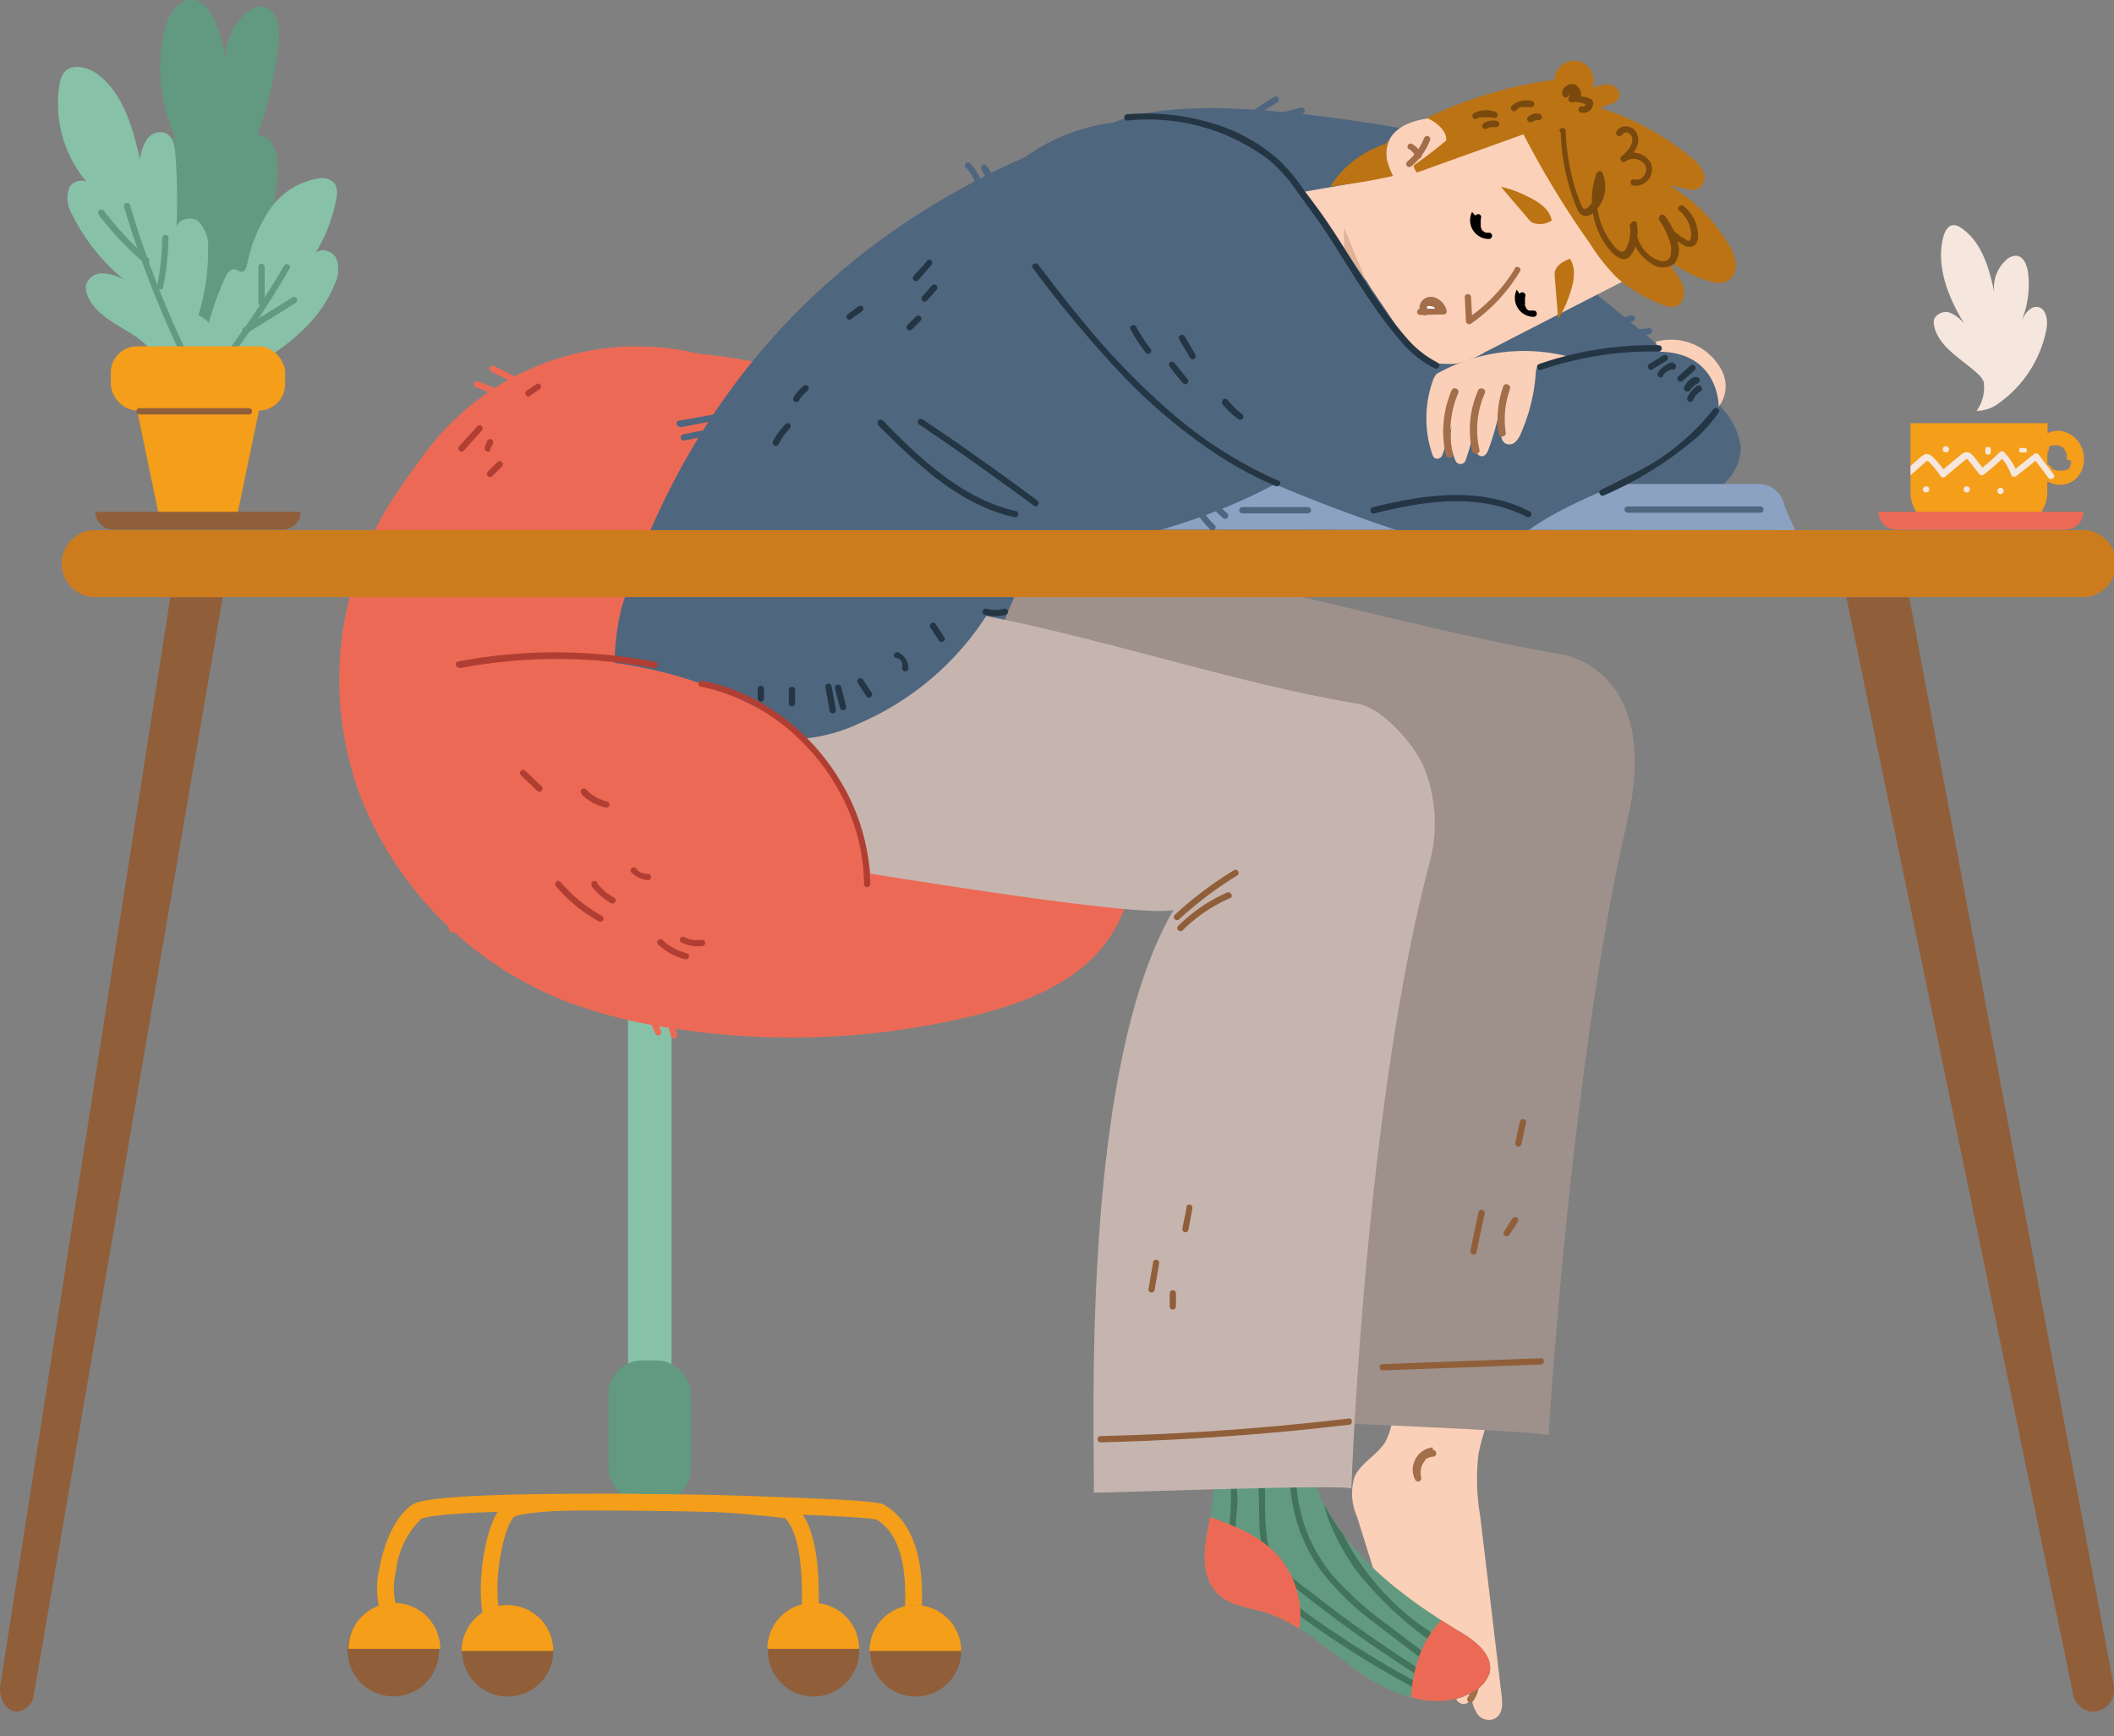 <svg xmlns="http://www.w3.org/2000/svg" xmlns:xlink="http://www.w3.org/1999/xlink" viewBox="0 0 161.34 132.5">
  <rect x="0" y="0" width="161.34" height="132.5" fill="#808080" stroke="none"/>
  <defs>
    <style>
      .cls-1 {
        fill: #619a80;
      }

      .cls-2 {
        fill: none;
      }

      .cls-3 {
        fill: #fad0b8;
      }

      .cls-4 {
        fill: #a36e4a;
      }

      .cls-5 {
        fill: #4f667f;
      }

      .cls-6 {
        clip-path: url(#clip-path);
      }

      .cls-7 {
        fill: #42735b;
      }

      .cls-8 {
        fill: #ec6a55;
      }

      .cls-9 {
        fill: #fbd1b9;
      }

      .cls-10, .cls-11 {
        fill: #a46e4a;
      }

      .cls-11 {
        opacity: 0.31;
      }

      .cls-12 {
        fill: #fff;
      }

      .cls-13 {
        fill: #bc7313;
      }

      .cls-14 {
        fill: #87c2a8;
      }

      .cls-15 {
        fill: #8ba2c2;
      }

      .cls-16 {
        fill: #f59e19;
      }

      .cls-17 {
        fill: #905f3a;
      }

      .cls-18 {
        fill: #f5e6de;
      }

      .cls-19 {
        clip-path: url(#clip-path-2);
      }

      .cls-20 {
        fill: #b13e32;
      }

      .cls-21 {
        fill: #9e908b;
      }

      .cls-22 {
        fill: #c6b5af;
      }

      .cls-23 {
        fill: #cd7c1d;
      }

      .cls-24 {
        fill: #243544;
      }

      .cls-25 {
        fill: #7a490e;
      }
    </style>
    <clipPath id="clip-path">
      <path class="cls-1" d="M92.33,112.3c.55,1.54.06,3.22-.23,4.82s-.31,3.48.89,4.58c.89.81,2.19,1,3.35,1.29,2.92.86,5.16,3.13,7.67,4.83s5.93,2.83,8.52,1.24a2.44,2.44,0,0,0,1.14-1.35c.36-1.34-1-2.45-2.24-3.17-4.91-2.94-9.83-6.78-11.4-12.29a26.33,26.33,0,0,1-.7-6.76l-.08-4.71Z"/>
    </clipPath>
    <clipPath id="clip-path-2">
      <path class="cls-2" d="M158.85,34.1a2.09,2.09,0,0,0-1.58-1.21,1.71,1.71,0,0,0-1,.18V32.3H145.81v5.27a2.72,2.72,0,0,0,2.72,2.72h5a2.72,2.72,0,0,0,2.72-2.72v-.85a1.76,1.76,0,0,0,1,.28,1.78,1.78,0,0,0,1.55-.94A2.25,2.25,0,0,0,158.85,34.1Zm-.77.76s0,0,0,0Zm-1.32-1ZM158,35.52s0,0,0,0Zm.08-.31a1.63,1.63,0,0,1-.07.3l0,.06c0,.06-.07.1-.09.15l0,.06s0,0-.05,0l0,0-.08.06s-.18.08-.06,0a1,1,0,0,1-.24.08H157l-.16-.06c.11,0,0,0-.07,0l-.06,0h0l-.11-.1a.41.41,0,0,0-.05-.09.46.46,0,0,0-.29-.22v-.91a.43.43,0,0,0,.11-.2l0-.08,0-.06v0l0-.06,0,0,0-.05.06,0h0l.16-.1h0l.05,0,.12,0s0,0,0,0h.21l.17,0,0,0h0l.18.11h0l.06,0a1.59,1.59,0,0,1,.13.13l.06.07c0,.06.08.12.11.18l0,.07.06.16,0,.15v0a.28.28,0,0,1,0,.09v.16A.34.34,0,0,1,158.08,35.21Z"/>
    </clipPath>
  </defs>
  <g id="Layer_2" data-name="Layer 2">
    <g id="Ñëîé_1" data-name="Ñëîé 1">
      <g>
        <path class="cls-3" d="M111,88.85l-4.77,19.75a5.27,5.27,0,0,1-.51,1.46c-.61,1-1.89,1.59-2.36,2.7a4.4,4.4,0,0,0,.21,3l3.6,11.53a.53.53,0,0,0,1,.09,2,2,0,0,0,.23-1.12,3.72,3.72,0,0,0,.19,2.44.6.6,0,0,0,1.13-.08,1.56,1.56,0,0,0-.1-1.16,3.62,3.62,0,0,0,.24,1.53.61.61,0,0,0,1.12.05,1.83,1.83,0,0,0,.06-1.38,3.24,3.24,0,0,0,.1,2,.6.6,0,0,0,1.06.12,1.68,1.68,0,0,0,.22-1.36,2.82,2.82,0,0,0,.38,2.46,1.08,1.08,0,0,0,1.26.29c.65-.32.62-1.12.54-1.78q-.81-6.87-1.64-13.73a16.55,16.55,0,0,1-.12-4.71,16.62,16.62,0,0,1,1.21-3.67c2.72-6.55,1.66-13.41,4.39-20Z"/>
        <path class="cls-4" d="M109.33,110.47a1.67,1.67,0,0,0-1.31.91,1.64,1.64,0,0,0,0,1.58.25.25,0,0,0,.41-.29s0,0,0,0l0-.07,0-.09s0,0,0,0a.77.77,0,0,1,0-.15v-.08s0,0,0,0a1.19,1.19,0,0,1,.17-.58l.07-.11.1-.12,0-.06s0,0,0,0a.69.69,0,0,1,.13-.11l.06,0,0,0a.61.61,0,0,1,.14-.07.88.88,0,0,1,.28-.06c.33,0,.28-.52,0-.5Z"/>
        <path class="cls-4" d="M112.24,127.83s0,0,0,0l0,.06a1.12,1.12,0,0,1,0,.13.5.5,0,0,1,0,.13s0,.07,0,0,0,0,0,0a2.7,2.7,0,0,1,0,.28v.13h0v0a.17.17,0,0,1,0,.07,1.26,1.26,0,0,1,0,.27s0,0,0,.06v0l0,.12a1.89,1.89,0,0,1-.11.25c0,.06,0,0,0,0l0,.06-.09.11a.28.28,0,0,0,0,.36.26.26,0,0,0,.36,0,2.25,2.25,0,0,0,.19-2.47.26.26,0,0,0-.36-.06.27.27,0,0,0-.05.36Z"/>
        <path class="cls-4" d="M110.76,127.43l.09.22,0,.11c0-.06,0,0,0,0s0,0,0,.06a2,2,0,0,1,0,.23v.06c0,.07,0-.05,0,0a.41.41,0,0,1,0,.11,1.57,1.57,0,0,1,0,.23s0,.07,0,0,0,0,0,.05,0,.08,0,.11l0,.11,0,0,0,0,0,0,0,0-.08.1a.26.26,0,0,0,0,.36.25.25,0,0,0,.35,0,2,2,0,0,0,.26-2.08.26.26,0,0,0-.33-.14.25.25,0,0,0-.14.32Z"/>
        <path class="cls-5" d="M111,10.78c4.53,8.43,13.94,12.94,20.22,20.16a5.54,5.54,0,0,1,1.65,3.24A4,4,0,0,1,130,37.82a10.34,10.34,0,0,1-4.92.14A57.33,57.33,0,0,1,116,35.83a5.91,5.91,0,0,1-1.87-.86c-1.3-1-1.64-2.76-1.89-4.37-.06-.41-.09-.91.24-1.17a1.18,1.18,0,0,1,.58-.19c1.94-.28,0,0,1.93-.3C109.28,24,88.56,16.15,82.87,11.2c3.2-5.92,24.79-1.15,28.11-.74Z"/>
        <path class="cls-4" d="M108.07,126.15l0,.09v.05s0-.06,0,0a1.37,1.37,0,0,1,0,.19v.07s0,0,0,0,0,.08,0,.1l0,.18v0s0,0,0,0a.08.08,0,0,1,0,0l0,.08a.36.36,0,0,1,0,.09l0,0h0s0,.06,0,.07l-.06.08-.07.07s0,0,0,0l0,0a.26.26,0,0,0-.06.35.27.27,0,0,0,.36.06,1.6,1.6,0,0,0,.46-1.76.27.27,0,0,0-.33-.15.26.26,0,0,0-.14.33Z"/>
        <g>
          <path class="cls-1" d="M92.33,112.3c.55,1.54.06,3.22-.23,4.82s-.31,3.48.89,4.58c.89.81,2.19,1,3.35,1.29,2.92.86,5.16,3.13,7.67,4.83s5.93,2.83,8.52,1.24a2.44,2.44,0,0,0,1.14-1.35c.36-1.34-1-2.45-2.24-3.17-4.91-2.94-9.83-6.78-11.4-12.29a26.33,26.33,0,0,1-.7-6.76l-.08-4.71Z"/>
          <g class="cls-6">
            <path class="cls-7" d="M93.75,112.61c.51,1.77-.16,3.63.23,5.42a4.41,4.41,0,0,0,1.31,2.2,25.73,25.73,0,0,0,2.21,1.82,75.41,75.41,0,0,0,9.91,6.49c1,.53,1.94,1.06,2.93,1.53a3.58,3.58,0,0,0,3,.35c.28-.13,0-.55-.24-.42a3.19,3.19,0,0,1-2.61-.39c-.86-.42-1.71-.87-2.55-1.32-1.68-.92-3.32-1.89-4.93-2.93s-3.17-2.13-4.69-3.29c-.75-.56-1.49-1.14-2.2-1.74a4.72,4.72,0,0,1-1.56-2,7.48,7.48,0,0,1-.18-2.87,8.54,8.54,0,0,0-.17-2.94c-.09-.3-.55-.17-.46.12Z"/>
            <path class="cls-7" d="M95.8,110.87c.14,1,.23,2.08.27,3.13s0,2,.09,3a4.78,4.78,0,0,0,.9,2.45,10.18,10.18,0,0,0,1.86,1.79,106.37,106.37,0,0,0,9.61,6.83q2.79,1.77,5.69,3.37a.24.24,0,0,0,.24-.42,109.75,109.75,0,0,1-9.84-6.12q-2.39-1.66-4.67-3.46c-1.34-1-2.86-2.13-3.23-3.89a19.49,19.49,0,0,1-.16-3.24,33,33,0,0,0-.28-3.44c0-.31-.52-.31-.48,0Z"/>
            <path class="cls-7" d="M98.78,109.63a12.62,12.62,0,0,0,2,10.2,20.14,20.14,0,0,0,4.1,4c1.66,1.3,3.35,2.55,5,3.82l5.89,4.48c.25.18.48-.23.24-.42L105.89,124a25.3,25.3,0,0,1-4.18-3.76,12,12,0,0,1-2.46-10.48.24.24,0,0,0-.47-.13Z"/>
            <path class="cls-8" d="M90.07,115.12a24.73,24.73,0,0,1,4.18,1.4A10.78,10.78,0,0,1,96.78,118a6.87,6.87,0,0,1,2.38,6.35,5,5,0,0,1-.42,1.36,3.69,3.69,0,0,1-2.33,1.84,1.23,1.23,0,0,1-.71,0A1.54,1.54,0,0,1,95,127a92.51,92.51,0,0,1-5.86-7.92Z"/>
            <path class="cls-7" d="M100,109.12a45.78,45.78,0,0,0,1.2,6.28,16.36,16.36,0,0,0,2.54,4.75,27.42,27.42,0,0,0,9,7.23c2,1.11,4.18,2.08,6.3,3,.28.13.53-.29.24-.41a56.47,56.47,0,0,1-10.77-5.87,19.33,19.33,0,0,1-6.61-8.33,40.32,40.32,0,0,1-1.39-6.81c-.06-.31-.52-.18-.46.12Z"/>
            <path class="cls-8" d="M107.79,131.49a10.7,10.7,0,0,1,.59-5.26,7.72,7.72,0,0,1,3.42-4,1.33,1.33,0,0,1,1-.2,1.39,1.39,0,0,1,.54.39l2.8,2.78a5.75,5.75,0,0,1,1.36,1.75,3.8,3.8,0,0,1-1.65,4.39A8.57,8.57,0,0,1,111,132.5a8.18,8.18,0,0,1-2.83-.39Z"/>
          </g>
        </g>
        <path class="cls-9" d="M124.9,20.94l-11.57,5.94a6.87,6.87,0,0,1-3.28,1,5.18,5.18,0,0,1-3.94-2.74c-.88-1.42-1-2.4-1.89-3.82a25.61,25.61,0,0,1-3.52,1.21A3.77,3.77,0,0,1,96,19.94l0-.07c-.56-2-3.85-3.67-1.83-4.2,2.54-.66,9.69-1.66,12.09-2.34-.45-.56-1.52-3.61,2.58-4.27,1.13-.18,2.46.7,2.28,1.83l7.13-1.65a1.45,1.45,0,0,1,.62,0,1.27,1.27,0,0,1,.66.51c2.47,2.94,6.95,5.66,8.22,9.29Z"/>
        <path class="cls-10" d="M108.69,10.52a4.39,4.39,0,0,1-1.3,1.82.24.24,0,0,0,0,.34.25.25,0,0,0,.34,0,4.84,4.84,0,0,0,1.42-2,.24.24,0,0,0-.17-.29.23.23,0,0,0-.29.16Z"/>
        <path class="cls-10" d="M107.45,11.32l.16.11,0,0a1.42,1.42,0,0,1,.3.3l0,0a1.32,1.32,0,0,1,.16.25.26.26,0,0,0,.33.09.25.25,0,0,0,.09-.33,1.9,1.9,0,0,0-.71-.75.24.24,0,0,0-.33.09.23.23,0,0,0,.09.32Z"/>
        <polygon class="cls-11" points="104.22 21.34 102.56 17.35 102.66 21.96 104.22 21.34"/>
        <g>
          <path class="cls-12" d="M108.75,23.8a.55.55,0,0,1,.08-.81.79.79,0,0,1,.87,0,1.32,1.32,0,0,1,.51.75Z"/>
          <path class="cls-10" d="M108.92,23.63s0-.07,0,0l0-.06c0,.05,0,0,0,0s0-.07,0,0v-.08s0-.09,0,0,0-.05,0-.07,0-.07,0,0l0-.06,0,0s0,0,0,0l0,0,0,0s0,0,0,0l.07,0h0l.08,0c-.06,0,0,0,0,0h.11l.16.05,0,0,.06,0,0,0s0,0,0,0,0,0,.07.06l0,0s.06.08,0,0a.83.83,0,0,1,.09.16l0,.06s0,.09,0,0l.06.17.23-.3-1.27,0h-.19a.26.26,0,0,0-.24.24.24.24,0,0,0,.24.24L110,24h.18a.24.24,0,0,0,.23-.3,1.43,1.43,0,0,0-.92-1,.88.88,0,0,0-1.13.58.75.75,0,0,0,.19.72.24.24,0,0,0,.34-.34Z"/>
        </g>
        <path d="M112.35,16.17a1.43,1.43,0,0,0,1.29,2.07.26.26,0,0,0,.24-.24c0-.12-.11-.26-.24-.24h-.15s-.09,0,0,0h-.06l-.13-.05h0l0,0-.12-.08,0,0,0,0-.1-.1h0l0,0,0-.06a.75.75,0,0,1-.07-.12l0-.06c0,.05,0,0,0,0s0-.09,0-.14,0,0,0-.06h0v0a.66.66,0,0,1,0-.14.13.13,0,0,0,0-.06c0,.06,0,0,0,0l0-.12s0,0,0,0l0,0,0-.07a.24.24,0,0,0-.08-.33.26.26,0,0,0-.33.09Z"/>
        <path d="M115.76,22.11a1.44,1.44,0,0,0,1.29,2.07.24.24,0,1,0,0-.48h-.24l-.13,0,0,0,0,0-.12-.08,0,0s0,0,0,0l-.1-.11h0l0,0a.21.21,0,0,0,0-.06l-.07-.12s0,0,0-.06,0,0,0,0l0-.13s0,0,0-.06h0v0a.65.65,0,0,1,0-.14v-.06c0,.06,0,0,0,0a.5.5,0,0,1,0-.13h0l0,0a.3.3,0,0,1,0-.08.24.24,0,0,0-.42-.24Z"/>
        <path class="cls-10" d="M115.63,20.48A12.25,12.25,0,0,1,112,24.3l.36.21-.09-1.83c0-.31-.5-.31-.48,0l.09,1.83a.25.25,0,0,0,.36.21,13,13,0,0,0,3.76-4c.18-.25-.24-.49-.41-.24Z"/>
        <path class="cls-13" d="M118.39,16.85a1.58,1.58,0,0,1-1.48.12,1.59,1.59,0,0,1-.29-.29l-2.07-2.42a7.34,7.34,0,0,1,1.71.58c.94.43,2,1,2.17,2Z"/>
        <path class="cls-13" d="M119.79,19.76c-.49.19-1,.46-1.13,1a1.78,1.78,0,0,0,0,.4l.26,3.17a7.76,7.76,0,0,0,.79-1.61c.36-1,.67-2.13.09-3Z"/>
        <path class="cls-13" d="M132.48,20.16a3.41,3.41,0,0,0-.55-1.5,13.18,13.18,0,0,0-4.46-4.48c.81,0,1.72.63,2.32.09a1.05,1.05,0,0,0,.18-1.19,2.83,2.83,0,0,0-.83-1,20.37,20.37,0,0,0-7-3.83c.47-.3,1.2-.28,1.41-.79s-.24-.92-.7-1a2.4,2.4,0,0,0-1.35.29,1.5,1.5,0,1,0-2.87-.66A32.25,32.25,0,0,0,108.89,9c.71.3,1.57,1,1.48,1.73-.8.67-1.63,1.3-2.48,1.9a1.08,1.08,0,0,0,.25.54l8.13-2.92a70.1,70.1,0,0,0,5.07,8.33,14.94,14.94,0,0,0,2,2.55,10.87,10.87,0,0,0,3.57,2.13,1.56,1.56,0,0,0,.92.14c.66-.16.82-1.07.57-1.7s-.76-1.14-1-1.78a9.7,9.7,0,0,0,3.15,1.57,1.86,1.86,0,0,0,1.21,0A1.35,1.35,0,0,0,132.48,20.16Z"/>
        <path class="cls-13" d="M106,10.72a2.5,2.5,0,0,0-.16,1.43,5.81,5.81,0,0,0,.48,1.28,45.5,45.5,0,0,1-4.8.8A7.93,7.93,0,0,1,105.69,11Z"/>
        <path class="cls-3" d="M126.35,26.09a4.35,4.35,0,0,1,5.06,2.2,2.55,2.55,0,0,1-.74,3.23c-1.3-1.37-2.57-2.79-3.79-4.24Z"/>
        <rect class="cls-14" x="47.93" y="77.02" width="3.32" height="28.8"/>
        <path class="cls-8" d="M29.45,38.93a25.32,25.32,0,0,0-1.88,22A27.7,27.7,0,0,0,43.38,76.5a38.84,38.84,0,0,0,8.09,2,58.56,58.56,0,0,0,22.42-.88c3.91-.93,8-2.38,10.47-5.61,2.72-3.61,2.68-8.55,2.21-13A41.23,41.23,0,0,0,83.12,45.1C77.84,34.19,65.46,28.23,53.41,27l-.3-.05a20.11,20.11,0,0,0-20.6,7.54C31.37,36,30.3,37.54,29.45,38.93Z"/>
        <path class="cls-8" d="M72.92,41.89a15.35,15.35,0,0,1,19.32,15.2,9.87,9.87,0,0,1-1.49,5.28,11.33,11.33,0,0,1-5.64,3.95,12.64,12.64,0,0,1-5.51,1,6.34,6.34,0,0,1-4.79-2.61,9.32,9.32,0,0,1-1.12-3A119.15,119.15,0,0,1,71.4,44.64Z"/>
        <path class="cls-5" d="M86.91,9.25a14.55,14.55,0,0,0-10.54,4.34c-2.57,2.57-4.05,5.71-5.43,8.81C66.5,32.35,47.42,37,48.39,47.55a1.57,1.57,0,0,0,.4,1.09,2.49,2.49,0,0,0,1.18.47,64.91,64.91,0,0,0,30.64-.85c-.8-3.28,21.85-19.12,22.13-20.65a9.71,9.71,0,0,0-.66-4.52c-.64-2-1.27-4.06-1.91-6.1a13.42,13.42,0,0,0-2.82-5.61,7.19,7.19,0,0,0-6.65-2Z"/>
        <rect class="cls-1" x="46.44" y="103.83" width="6.3" height="10.82" rx="2.57"/>
        <path class="cls-15" d="M137,40.46l-52-.08a2,2,0,0,1,2-2l49.08,0Z"/>
        <path class="cls-15" d="M136.24,38.94H87.39a2,2,0,0,1,2-2h44.83a2,2,0,0,1,2,2Z"/>
        <path class="cls-16" d="M157,33.83h0Z"/>
        <path class="cls-16" d="M158.85,34.1a2.09,2.09,0,0,0-1.58-1.21,1.71,1.71,0,0,0-1,.18V32.3H145.81v5.27a2.72,2.72,0,0,0,2.72,2.72h5a2.72,2.72,0,0,0,2.72-2.72v-.85a1.76,1.76,0,0,0,1,.28,1.78,1.78,0,0,0,1.55-.94A2.25,2.25,0,0,0,158.85,34.1Zm-.77.76s0,0,0,0Zm-1.32-1ZM158,35.52s0,0,0,0Zm.08-.31a1.63,1.63,0,0,1-.07.3l0,.06c0,.06-.07.1-.09.15l0,.06s0,0-.05,0l0,0-.08.06s-.18.08-.06,0a1,1,0,0,1-.24.08H157l-.16-.06c.11,0,0,0-.07,0l-.06,0h0l-.11-.1a.41.41,0,0,0-.05-.09.46.46,0,0,0-.29-.22v-.91a.43.43,0,0,0,.11-.2l0-.08,0-.06v0l0-.06,0,0,0-.05.06,0h0l.16-.1h0l.05,0,.12,0s0,0,0,0h.21l.17,0,0,0h0l.18.11h0l.06,0a1.59,1.59,0,0,1,.13.13l.06.07c0,.06.08.12.11.18l0,.07.06.16,0,.15v0a.28.28,0,0,1,0,.09v.16A.34.34,0,0,1,158.08,35.21Z"/>
        <path class="cls-8" d="M157.66,40.42H144.72a1.36,1.36,0,0,1-1.36-1.36H159A1.36,1.36,0,0,1,157.66,40.42Z"/>
        <path class="cls-17" d="M1.31,130.64c-.83,0-1.45-1-1.28-2.06L13,45.57h4L2.59,129.3A1.46,1.46,0,0,1,1.31,130.64Z"/>
        <path class="cls-17" d="M159.76,130.64a1.68,1.68,0,0,0,1.55-2.06l-15.6-83h-4.8l17.31,83.73A1.61,1.61,0,0,0,159.76,130.64Z"/>
        <g>
          <path class="cls-1" d="M13.42,20.37q-.93-3.32-1.88-6.63a3.48,3.48,0,0,1,0-2.67c.46-.78,1.93-.86,2.11,0a13.25,13.25,0,0,1-1.14-8.62C12.75,1.23,13.66-.27,14.91,0a2.4,2.4,0,0,1,1.4,1.44,9.65,9.65,0,0,1,.87,3.16,4.92,4.92,0,0,1,1.54-3.55A1.78,1.78,0,0,1,20,.5c1.11.07,1.39,1.59,1.27,2.7a30,30,0,0,1-1.65,7.17c.91-.23,1.48,1,1.55,1.91a13.9,13.9,0,0,1-1.92,7.54,41.72,41.72,0,0,1-4.64,6.36Z"/>
          <path class="cls-14" d="M12,27.88C11.6,25.32,7.63,25,6.67,22.53a1.5,1.5,0,0,1-.11-.75,1.28,1.28,0,0,1,1.28-.92,3.75,3.75,0,0,1,1.62.48,15,15,0,0,1-4-5.06,2.31,2.31,0,0,1-.15-2c.35-.62,1.49-.68,1.66,0a9.22,9.22,0,0,1-2.43-7.8,1.94,1.94,0,0,1,.34-.94c.59-.72,1.77-.45,2.52.09,2,1.46,2.72,4.11,3.29,6.54a3.48,3.48,0,0,1,.51-1.51,1.23,1.23,0,0,1,1.39-.52c.61.25.75,1,.8,1.67a45.37,45.37,0,0,1,.06,5.83c-.18-.77,1-1.24,1.66-.77A2.69,2.69,0,0,1,15.88,19a16.47,16.47,0,0,1-.74,5.07,2.37,2.37,0,0,1,1.37,2.66A7.08,7.08,0,0,1,15,29.62Z"/>
          <path class="cls-14" d="M15.39,27.14a24.54,24.54,0,0,1,1.77-5.91c.15-.34.43-.75.79-.66.18,0,.33.2.52.18s.33-.29.38-.52a11.53,11.53,0,0,1,1.7-4.18,5.59,5.59,0,0,1,3.7-2.42,1.37,1.37,0,0,1,1.31.39,1.51,1.51,0,0,1,.11,1.09A11.72,11.72,0,0,1,24,19.42c.37-.56,1.35-.32,1.66.28a2.47,2.47,0,0,1-.12,2c-1.44,3.58-5.05,5.73-8.49,7.47Z"/>
        </g>
        <path class="cls-1" d="M9.46,15.77a77.73,77.73,0,0,0,3.33,9.08c.36.83.74,1.65,1.13,2.47.14.28.55,0,.42-.24a76.14,76.14,0,0,1-3.6-8.84c-.29-.86-.56-1.73-.82-2.6a.24.24,0,0,0-.46.13Z"/>
        <path class="cls-1" d="M7.49,16.34A23.51,23.51,0,0,0,11,20.06c.23.2.57-.13.34-.34a22.93,22.93,0,0,1-3.4-3.63c-.18-.24-.6,0-.41.25Z"/>
        <path class="cls-1" d="M12.45,21.92a20.7,20.7,0,0,0,.41-3.76c0-.31-.47-.31-.48,0A20.06,20.06,0,0,1,12,21.79c-.06.3.4.43.46.13Z"/>
        <path class="cls-1" d="M16.75,28.41a68.47,68.47,0,0,0,5.36-7.93.24.24,0,0,0-.41-.24,68,68,0,0,1-5.29,7.83c-.19.24.15.58.34.34Z"/>
        <path class="cls-1" d="M19.72,20.37v2.69a.24.24,0,0,0,.48,0V20.37a.24.24,0,0,0-.48,0Z"/>
        <path class="cls-1" d="M18.84,25.44l3.74-2.33c.26-.17,0-.58-.24-.42L18.6,25c-.26.16,0,.58.24.41Z"/>
        <rect class="cls-16" x="8.46" y="26.43" width="13.3" height="4.9" rx="2"/>
        <polygon class="cls-16" points="19.84 30.98 10.39 30.98 12.14 39.38 18.09 39.38 19.84 30.98"/>
        <path class="cls-17" d="M10.65,31.63H19a.24.24,0,0,0,0-.48H10.65a.24.24,0,0,0,0,.48Z"/>
        <path class="cls-17" d="M21.58,40.42H8.64a1.36,1.36,0,0,1-1.36-1.36H22.94A1.36,1.36,0,0,1,21.58,40.42Z"/>
        <path class="cls-18" d="M150.86,31.35a3.05,3.05,0,0,0,.53-2.23,1.76,1.76,0,0,0-.47-.61c-1.22-1.13-2.94-2-3.3-3.61a1.06,1.06,0,0,1,0-.56,1,1,0,0,1,1.18-.48,2.7,2.7,0,0,1,1.11.85c-1.21-2-2.19-4.39-1.59-6.66.11-.4.35-.85.77-.87a1,1,0,0,1,.56.2c1.69,1.12,2.23,3.32,2.63,5.31a2.82,2.82,0,0,1,.81-2.83,1.11,1.11,0,0,1,.76-.34c.58,0,.86.72.93,1.3a7.2,7.2,0,0,1-.52,3.72c.25-.57.71-1.24,1.31-1.1s.74,1,.62,1.65a9,9,0,0,1-3.49,5.57,2.94,2.94,0,0,1-1.81.7Z"/>
        <g class="cls-19">
          <path class="cls-18" d="M145.24,36.77l1.62-1.42s.11-.12.16-.14.07-.05.14,0,.22.21.32.32a9.36,9.36,0,0,1,.62.79.23.23,0,0,0,.37.05l1.47-1.23c.11-.09.18-.17.3,0s.18.22.27.34l.59.75a.24.24,0,0,0,.29,0,19.44,19.44,0,0,0,1.6-1.39h-.34a4,4,0,0,1,.84,1.39.25.25,0,0,0,.4.1L155.57,35l-.38-.05c.38.5.76,1,1.13,1.51.19.24.6,0,.42-.25l-1.14-1.5a.24.24,0,0,0-.37-.05L153.56,36l.4.11a4.68,4.68,0,0,0-1-1.6.24.24,0,0,0-.34,0,14.36,14.36,0,0,1-1.5,1.31l.29,0-.71-.9c-.21-.26-.45-.52-.82-.36a1.57,1.57,0,0,0-.4.29l-.45.37-.93.78.38.05a7.46,7.46,0,0,0-.74-.94c-.23-.24-.52-.58-.89-.41a1.87,1.87,0,0,0-.42.32l-.51.45-1,.92c-.23.21.11.55.34.34Z"/>
          <path class="cls-18" d="M147,37.59a.24.24,0,0,0,0-.48.24.24,0,0,0,0,.48Z"/>
          <path class="cls-18" d="M148.51,34.53a.24.24,0,0,0,0-.48.24.24,0,0,0,0,.48Z"/>
          <path class="cls-18" d="M150.1,37.59a.24.24,0,0,0,0-.48.24.24,0,0,0,0,.48Z"/>
          <path class="cls-18" d="M151.94,34.41v-.12a.65.65,0,0,0-.07-.17.18.18,0,0,0-.08,0,.15.15,0,0,0-.09,0h-.07a.21.21,0,0,0-.1.06l0,.05a.21.21,0,0,0,0,.12v.12a.1.1,0,0,0,0,.09.14.14,0,0,0,.05.08.18.18,0,0,0,.07.05l.1,0h.06a.24.24,0,0,0,.11-.06l0,0a.28.28,0,0,0,0-.12Z"/>
          <path class="cls-18" d="M152.68,37.71a.24.24,0,0,0,0-.48.24.24,0,0,0,0,.48Z"/>
          <path class="cls-18" d="M154.39,34.53h.12l.1,0,.07,0a.14.14,0,0,0,0-.08.15.15,0,0,0,0-.09v-.07a.21.21,0,0,0-.06-.1l-.05,0a.21.21,0,0,0-.12,0h-.12a.15.15,0,0,0-.09,0,.14.14,0,0,0-.08,0,.22.22,0,0,0-.05.08.2.2,0,0,0,0,.09v.06a.24.24,0,0,0,.06.11l.05,0a.19.19,0,0,0,.12,0Z"/>
          <path class="cls-16" d="M157,33.83h0Z"/>
        </g>
        <path class="cls-16" d="M29.93,124.82l-.37-.52a6.43,6.43,0,0,1-.59-4.65c.3-1.69,1.09-3.83,2.44-4.77.28-.19.85-.59,6.58-.78,3.9-.12,8.61-.1,11.88-.06,4.06,0,8.32.16,11.67.3,5.46.22,5.77.4,5.95.51,3.39,2,2.93,7.36,2.77,9.13l-.05.64-1.28-.11.06-.64c.37-4.24-.32-6.83-2.09-7.89-.9-.23-8.54-.56-17.26-.67-11.9-.13-16.86.25-17.5.62a6.5,6.5,0,0,0-1.91,3.94,5.42,5.42,0,0,0,.37,3.69l.38.52Z"/>
        <path class="cls-16" d="M37.39,124.77l-.26-.59c-.94-2.17-.27-7.59,1.14-9.2.32-.37,1.1-.73,4.6-.89,2.77-.13,6.85-.1,10.91.08,6.43.28,6.77.6,6.95.77,1.85,1.76,1.85,6,1.7,9l0,.64-1.28-.07,0-.64c.22-4.19-.19-6.87-1.22-8a85.67,85.67,0,0,0-10.3-.62c-7.34-.15-10,.26-10.42.53-1,1.18-1.69,6-.91,7.82l.26.59Z"/>
        <path class="cls-17" d="M65.57,126a3.48,3.48,0,1,1-3.48-3.48A3.48,3.48,0,0,1,65.57,126Z"/>
        <path class="cls-17" d="M73.36,126a3.48,3.48,0,1,1-3.48-3.48A3.48,3.48,0,0,1,73.36,126Z"/>
        <path class="cls-17" d="M42.23,126a3.48,3.48,0,1,1-3.48-3.48A3.48,3.48,0,0,1,42.23,126Z"/>
        <path class="cls-17" d="M33.51,126A3.49,3.49,0,1,1,30,122.49,3.48,3.48,0,0,1,33.51,126Z"/>
        <path class="cls-20" d="M46.84,71.69l1.51.91a.25.25,0,0,0,.33-.09.25.25,0,0,0-.08-.33l-1.52-.9a.23.23,0,0,0-.32.08.24.24,0,0,0,.08.33Z"/>
        <path class="cls-20" d="M37.74,63.3l1,1A.24.24,0,0,0,39,64l-1-1a.24.24,0,0,0-.34,0,.25.25,0,0,0,0,.34Z"/>
        <path class="cls-20" d="M35.39,34.4l1.38-1.54a.24.24,0,0,0,0-.34.24.24,0,0,0-.33,0l-1.39,1.54a.24.24,0,1,0,.34.34Z"/>
        <path class="cls-20" d="M37.38,34.35c.08-.17.17-.33.25-.49a.25.25,0,0,0,0-.19.25.25,0,0,0-.11-.14.23.23,0,0,0-.18,0,.28.28,0,0,0-.15.11L37,34.1a.31.31,0,0,0,0,.19.3.3,0,0,0,.11.14.23.23,0,0,0,.33-.08Z"/>
        <path class="cls-20" d="M37.57,36.34l.73-.73a.24.24,0,0,0-.34-.34l-.73.73a.24.24,0,0,0,.34.34Z"/>
        <path class="cls-20" d="M40.43,30.22l.73-.5a.3.3,0,0,0,.11-.14.25.25,0,0,0,0-.19.24.24,0,0,0-.33-.08l-.73.5a.23.23,0,0,0-.08.33.23.23,0,0,0,.32.08Z"/>
        <path class="cls-8" d="M37.49,28.36l2.25,1.13a.25.25,0,0,0,.33-.08.24.24,0,0,0-.09-.33l-2.25-1.14a.24.24,0,1,0-.24.42Z"/>
        <path class="cls-8" d="M36.35,29.56l1.22.49a.24.24,0,0,0,.13-.47l-1.23-.48a.24.24,0,0,0-.29.17.24.24,0,0,0,.17.29Z"/>
        <path class="cls-8" d="M49.47,77.63,50,78.85a.25.25,0,0,0,.3.17.24.24,0,0,0,.16-.29l-.48-1.23a.25.25,0,0,0-.3-.17.24.24,0,0,0-.16.3Z"/>
        <path class="cls-8" d="M50.84,77.66c.12.47.25,1,.37,1.43a.26.26,0,0,0,.3.17.26.26,0,0,0,.17-.3c-.13-.48-.26-.95-.38-1.43a.24.24,0,1,0-.46.13Z"/>
        <path class="cls-16" d="M65.57,125.84v0a3.48,3.48,0,0,0-7,0v0Z"/>
        <path class="cls-16" d="M73.36,126v0a3.48,3.48,0,1,0-7,0v0Z"/>
        <path class="cls-16" d="M42.23,126v0a3.48,3.48,0,1,0-7,0v0Z"/>
        <path class="cls-16" d="M33.6,125.84v0a3.49,3.49,0,0,0-7,0v0Z"/>
        <path class="cls-21" d="M78.85,42.05c12.69.79,27.67,5.74,40.21,7.86,1.8.3,7.52,2.44,5.13,12.77-4.35,18.84-6,46.86-6,46.86-1-.33-16.52-.93-17.59-1,.1-4.22-3.46-29.93,3.83-42.18-2.51.71-4.78-2.33-7.39-2.32a151,151,0,0,1-26.35-2.14q1.94-4.75,3.89-9.51Z"/>
        <path class="cls-22" d="M65.74,45.72c12.56.78,25.52,5.91,37.93,8,1.78.3,4.37,3.14,5.07,5a11.47,11.47,0,0,1,.4,7c-5,18.66-6,47.88-6,47.88-1-.33-18.6.35-19.66.32.1-4.23-1.13-32.23,6.09-44.48-2.49.71-24.8-3-33.4-4.46C57.48,61.91,65.74,45.72,65.74,45.72Z"/>
        <path class="cls-8" d="M34.48,68.43A5.69,5.69,0,0,0,34.27,71a.25.25,0,0,0,.3.17.27.27,0,0,0,.17-.3,5.11,5.11,0,0,1,.2-2.33c.1-.29-.36-.42-.46-.13Z"/>
        <path class="cls-8" d="M36,70v2.2a.24.24,0,0,0,.48,0V70A.24.24,0,0,0,36,70Z"/>
        <path class="cls-5" d="M108.61,28.31c.3-.31-7.83-12-11.67-17.11-.07-.09-4-4.79-12.67-1.61-7.07,2.61-28,9.92-36.65,36.21-.91,2.77-.65,5.79-1,8.68a83.09,83.09,0,0,0,13.89,1.94,12.63,12.63,0,0,0,5.11-1.23A21.82,21.82,0,0,0,76.87,44.06C78.41,40.68,94,43.58,108.61,28.31Z"/>
        <path class="cls-5" d="M91.62,11.67c6.31,4.72,16.68,15.64,17.79,16,1.53.49,12.56-.85,17.13-.83,5.06,0,4.89,4.95,4.42,5.46-3.67,4-10.16,5.05-14.51,8.32a5.44,5.44,0,0,1-6.14,1,121,121,0,0,1-36.22-17.7,4,4,0,0,1-1.67-1.85,3.51,3.51,0,0,1,.46-2.64A13.11,13.11,0,0,1,88.5,13.25Z"/>
        <path class="cls-5" d="M124.22,39.13h10.13a.24.24,0,0,0,0-.48H124.22a.24.24,0,0,0,0,.48Z"/>
        <path class="cls-3" d="M109.43,28.85a8.59,8.59,0,0,0-.13,5.79c.06.17.14.37.37.37a.43.43,0,0,0,.42-.31A40.64,40.64,0,0,0,111.41,30a11.84,11.84,0,0,0-.69,3,4.47,4.47,0,0,0,.37,2.17.41.41,0,0,0,.75,0,17.78,17.78,0,0,0,1-4.84,8.6,8.6,0,0,0-.16,4.15.48.48,0,0,0,.32.33c.32.08.51-.25.61-.53a20.86,20.86,0,0,0,.92-3.38,5.58,5.58,0,0,0,.07,2.54.83.83,0,0,0,.23.37.66.66,0,0,0,.79-.05,1.75,1.75,0,0,0,.46-.7,13.7,13.7,0,0,0,1.13-4.58.82.82,0,0,1,.13-.46.79.79,0,0,1,.42-.2l2.22-.53a13.6,13.6,0,0,0-10.35,1.25Z"/>
        <path class="cls-4" d="M110.78,29.8a8.1,8.1,0,0,0-.44,4.91c.07.35.62.27.54-.08a7.58,7.58,0,0,1,.41-4.63c.14-.32-.37-.53-.51-.2Z"/>
        <path class="cls-4" d="M112.81,29.8a7.37,7.37,0,0,0-.45,4.61c.08.35.63.27.55-.08a6.89,6.89,0,0,1,.41-4.32c.15-.33-.37-.53-.51-.21Z"/>
        <path class="cls-4" d="M114.73,29.49a7.55,7.55,0,0,0-.36,3.62.28.28,0,0,0,.55-.09,6.81,6.81,0,0,1,.32-3.32c.12-.34-.4-.54-.51-.21Z"/>
        <path class="cls-23" d="M158.78,45.57H7.43a2.56,2.56,0,1,1,0-5.11H158.78a2.56,2.56,0,1,1,0,5.11Z"/>
        <path class="cls-8" d="M33.16,51.59a33.66,33.66,0,0,1,23.51,1.87,18.24,18.24,0,0,1,5.75,4,17.5,17.5,0,0,1,4.11,10.35,7.56,7.56,0,0,1-.6,4.42c-1.16,2.06-3.76,2.8-6.11,3.05A29.12,29.12,0,0,1,33.54,63.41a12.1,12.1,0,0,1-2.6-6.55c-.06-2.38,1.27-4.92,3.54-5.65Z"/>
        <path class="cls-20" d="M42.43,67.64a11.91,11.91,0,0,0,3.27,2.68.24.24,0,0,0,.24-.42,11.52,11.52,0,0,1-3.17-2.6c-.2-.23-.54.11-.34.34Z"/>
        <path class="cls-20" d="M45.11,67.58a4.92,4.92,0,0,0,1.52,1.35.24.24,0,0,0,.33-.09.25.25,0,0,0-.08-.33,2.7,2.7,0,0,1-.4-.25l-.09-.06-.06,0h0L46.14,68c-.12-.11-.23-.21-.33-.32a1.46,1.46,0,0,1-.16-.19.27.27,0,0,1-.07-.08l0,0,0-.06a.24.24,0,1,0-.41.25Z"/>
        <path class="cls-20" d="M48,66.37a2,2,0,0,0,1.45.8.24.24,0,0,0,.24-.24.24.24,0,0,0-.24-.24h0s0,0,0,0h-.07l-.16,0a.58.58,0,0,1-.17-.06c.05,0,0,0,0,0l-.08,0-.14-.08-.07-.05,0,0-.12-.12-.06-.06,0,0s-.05-.06,0,0a.26.26,0,0,0-.33-.09.24.24,0,0,0-.09.33Z"/>
        <path class="cls-20" d="M53.46,52.4a15.08,15.08,0,0,1,7.24,3.73,16.43,16.43,0,0,1,4.47,6.8,14.62,14.62,0,0,1,.77,4.54.24.24,0,0,0,.48,0,15.67,15.67,0,0,0-2.37-8,16.82,16.82,0,0,0-6-5.85,15,15,0,0,0-4.44-1.66c-.3-.06-.43.41-.12.47Z"/>
        <path class="cls-20" d="M50.28,72.13a4.67,4.67,0,0,0,2,1.08.25.25,0,0,0,.3-.17.24.24,0,0,0-.17-.29,4.18,4.18,0,0,1-1.84-1,.24.24,0,0,0-.34.34Z"/>
        <path class="cls-20" d="M52,71.93a2.9,2.9,0,0,0,1.59.28.26.26,0,0,0,.24-.24c0-.12-.11-.26-.24-.24a2.62,2.62,0,0,1-.69,0,2.68,2.68,0,0,1-.66-.2.24.24,0,0,0-.33.09.24.24,0,0,0,.09.32Z"/>
        <path class="cls-20" d="M39.75,59.16,41,60.36a.24.24,0,0,0,.34-.34l-1.25-1.2a.23.23,0,0,0-.33,0,.24.24,0,0,0,0,.34Z"/>
        <path class="cls-20" d="M44.39,60.63a3.62,3.62,0,0,0,1.83,1,.24.24,0,0,0,.29-.17.23.23,0,0,0-.17-.29,3.12,3.12,0,0,1-1.61-.92.24.24,0,0,0-.34.34Z"/>
        <path class="cls-20" d="M35.08,51a39.66,39.66,0,0,1,11.56-.49c1.09.11,2.18.27,3.26.47.3.06.43-.4.12-.46A40,40,0,0,0,38.26,50c-1.11.11-2.21.28-3.31.49-.3.06-.17.52.13.46Z"/>
        <path class="cls-17" d="M90,70.16a27.94,27.94,0,0,1,4.44-3.35.24.24,0,0,0-.24-.41,28.56,28.56,0,0,0-4.54,3.42c-.23.21.11.55.34.34Z"/>
        <path class="cls-17" d="M90.26,71a12,12,0,0,1,3.63-2.46c.29-.13,0-.54-.24-.42a12.53,12.53,0,0,0-3.73,2.54.24.24,0,0,0,.34.34Z"/>
        <path class="cls-17" d="M84,110.08q7.41-.18,14.78-.89,2.08-.21,4.17-.45c.3,0,.31-.52,0-.48q-7.35.87-14.75,1.2c-1.4.06-2.8.11-4.2.14-.31,0-.31.49,0,.48Z"/>
        <path class="cls-17" d="M105.52,104.59l9.42-.35,2.66-.1c.31,0,.31-.49,0-.48l-9.42.35-2.66.1c-.31,0-.31.49,0,.48Z"/>
        <path class="cls-17" d="M88,96.37c-.11.65-.23,1.3-.34,1.95a.24.24,0,1,0,.46.13c.11-.65.23-1.3.34-2a.24.24,0,0,0-.16-.3.25.25,0,0,0-.3.17Z"/>
        <path class="cls-17" d="M89.27,98.71v1a.24.24,0,1,0,.48,0v-1a.24.24,0,0,0-.24-.24.24.24,0,0,0-.24.24Z"/>
        <path class="cls-17" d="M90.57,92.11l-.33,1.63a.25.25,0,0,0,.17.3.24.24,0,0,0,.29-.17L91,92.24a.26.26,0,0,0-.17-.3.24.24,0,0,0-.29.17Z"/>
        <path class="cls-17" d="M112.85,92.45l-.63,3c-.06.3.4.43.47.12.2-1,.41-2,.62-2.94.06-.3-.4-.43-.46-.13Z"/>
        <path class="cls-17" d="M115.43,93c-.22.32-.43.65-.65,1a.23.23,0,0,0,.09.32.23.23,0,0,0,.32-.08l.66-1a.24.24,0,0,0-.42-.24Z"/>
        <path class="cls-17" d="M116,85.58c-.12.54-.23,1.08-.35,1.62a.25.25,0,0,0,.17.3.24.24,0,0,0,.29-.17l.35-1.63a.23.23,0,0,0-.16-.29.25.25,0,0,0-.3.17Z"/>
        <path class="cls-24" d="M65.46,52.12l.65,1a.24.24,0,1,0,.42-.24c-.22-.32-.44-.65-.65-1a.24.24,0,0,0-.33-.08.23.23,0,0,0-.09.32Z"/>
        <path class="cls-24" d="M68.49,50.23l.13.08,0,0s0,0,0,0,0,0,.06,0a.52.52,0,0,1,.1.11s0,0,0,0,0,0,0,0l0,.06a.54.54,0,0,1,.07.13v0c0-.07,0,0,0,0a.64.64,0,0,1,0,.07.32.32,0,0,1,0,.14s0,0,0,0,0,0,0,0V51a.24.24,0,1,0,.48,0,1.38,1.38,0,0,0-.74-1.2.24.24,0,0,0-.33.09.23.23,0,0,0,.08.32Z"/>
        <path class="cls-24" d="M71,47.88l.66,1a.23.23,0,0,0,.32.08.22.22,0,0,0,.09-.32c-.22-.33-.43-.66-.65-1a.25.25,0,0,0-.33-.09.26.26,0,0,0-.09.33Z"/>
        <path class="cls-24" d="M60.2,52.66v1a.24.24,0,0,0,.48,0v-1a.24.24,0,0,0-.48,0Z"/>
        <path class="cls-5" d="M94.82,39.18h5a.24.24,0,0,0,0-.48h-5a.24.24,0,0,0,0,.48Z"/>
        <path class="cls-24" d="M67,32.43c2.36,2.35,4.8,4.76,7.87,6.17a11.91,11.91,0,0,0,2.54.87c.3.07.43-.39.13-.46-3.18-.72-5.82-2.74-8.15-4.92-.7-.66-1.37-1.33-2-2a.24.24,0,0,0-.34.34Z"/>
        <path class="cls-24" d="M70.16,32.4q3.47,2.34,6.84,4.8l1.92,1.4c.25.19.48-.23.24-.41-2.24-1.66-4.51-3.29-6.8-4.87L70.4,32c-.26-.17-.5.24-.24.42Z"/>
        <path class="cls-24" d="M63,52.47c.11.6.21,1.2.32,1.8a.25.25,0,0,0,.3.17.26.26,0,0,0,.17-.3l-.33-1.79a.25.25,0,0,0-.3-.17.24.24,0,0,0-.16.29Z"/>
        <path class="cls-24" d="M63.73,52.55c.13.5.25,1,.38,1.48a.24.24,0,0,0,.29.17.23.23,0,0,0,.17-.29c-.12-.5-.25-1-.37-1.48a.24.24,0,0,0-.47.12Z"/>
        <path class="cls-24" d="M57.83,52.58v.73a.24.24,0,0,0,.24.24.25.25,0,0,0,.24-.24v-.73a.24.24,0,0,0-.48,0Z"/>
        <path class="cls-24" d="M75.16,46.92a3,3,0,0,0,1.59,0,.24.24,0,0,0,.17-.29.25.25,0,0,0-.3-.17,2.5,2.5,0,0,1-1.33,0,.24.24,0,1,0-.13.47Z"/>
        <path class="cls-24" d="M97.59,36.7a32.58,32.58,0,0,1-8.15-5.16,56.68,56.68,0,0,1-6.79-7q-1.75-2.13-3.41-4.34c-.19-.24-.6,0-.42.24a90.51,90.51,0,0,0,6.32,7.64,43,43,0,0,0,7.41,6.39,29.71,29.71,0,0,0,4.79,2.62c.29.12.53-.29.25-.41Z"/>
        <path class="cls-24" d="M109.73,27.68a7.73,7.73,0,0,1-2.39-1.9,29.48,29.48,0,0,1-2-2.58c-1.35-1.93-2.53-4-3.84-5.95-.62-.94-1.3-1.84-2-2.76a13.41,13.41,0,0,0-2-2.37,13.37,13.37,0,0,0-5-2.72,17.68,17.68,0,0,0-6.47-.68c-.3,0-.3.5,0,.48a15.29,15.29,0,0,1,10.81,3,11.36,11.36,0,0,1,2,2.2c.66.92,1.33,1.83,2,2.77,1.31,1.94,2.49,4,3.82,5.91A32.43,32.43,0,0,0,106.87,26a8.25,8.25,0,0,0,2.62,2.11c.28.13.52-.28.24-.41Z"/>
        <path class="cls-24" d="M122.41,37.81a28,28,0,0,0,7.2-4.52,12.22,12.22,0,0,0,1.56-1.81c.18-.25-.24-.49-.41-.24a17.64,17.64,0,0,1-6.48,5.09c-.7.37-1.4.72-2.11,1.06-.28.14,0,.55.24.42Z"/>
        <path class="cls-24" d="M126.94,27.12l-1.06.66a.24.24,0,0,0-.08.33.23.23,0,0,0,.32.08l1.06-.66a.24.24,0,0,0,.09-.33.25.25,0,0,0-.33-.08Z"/>
        <path class="cls-24" d="M127.74,27.61a2,2,0,0,0-1.21.83.24.24,0,0,0,.09.33.23.23,0,0,0,.32-.08l0-.07v0s0,0,0,0l.11-.12.11-.1,0,0s0,0,0,0l.07-.05.13-.08s.1,0,.14-.07h0l.08,0,.16,0a.25.25,0,0,0,.17-.3.24.24,0,0,0-.3-.16Z"/>
        <path class="cls-24" d="M129,27.92l-.91.8a.24.24,0,1,0,.34.34l.91-.81a.24.24,0,0,0,0-.33.24.24,0,0,0-.34,0Z"/>
        <path class="cls-24" d="M129.37,28.74a1.53,1.53,0,0,0-.5.32,1.5,1.5,0,0,0-.33.5.25.25,0,0,0,0,.19.26.26,0,0,0,.14.11.23.23,0,0,0,.18,0l.05,0a.41.41,0,0,0,.07-.11v0l0,.06a1.28,1.28,0,0,1,.15-.25l0,.05a.92.92,0,0,1,.22-.22l0,0a1.35,1.35,0,0,1,.26-.15l-.06,0h0a.22.22,0,0,0,.14-.11.22.22,0,0,0-.08-.32.26.26,0,0,0-.19,0Z"/>
        <path class="cls-24" d="M129.65,29.36a2.46,2.46,0,0,0-.86.95.25.25,0,0,0,.09.33.24.24,0,0,0,.33-.09c0-.08.09-.16.14-.24l0-.06,0,0h0l0,0s0,0,.05-.05l.2-.2.05-.05,0,0s0,0,0,0l.13-.08a.25.25,0,0,0,.08-.33.24.24,0,0,0-.33-.08Z"/>
        <path class="cls-24" d="M117.59,28.24a26.15,26.15,0,0,1,9-1.41.24.24,0,0,0,0-.48,26.46,26.46,0,0,0-9.12,1.43c-.29.1-.17.56.13.46Z"/>
        <path class="cls-24" d="M104.9,39.18c3-.74,6.18-1.32,9.25-.6a10.36,10.36,0,0,1,2.37.87c.27.15.51-.27.24-.41-2.84-1.48-6.14-1.46-9.23-.92-.93.16-1.85.37-2.76.59a.24.24,0,0,0,.13.47Z"/>
        <path class="cls-24" d="M86.29,25.17a15.05,15.05,0,0,0,1.17,1.77.24.24,0,0,0,.34,0,.25.25,0,0,0,0-.34,12.28,12.28,0,0,1-1.09-1.67.24.24,0,0,0-.42.24Z"/>
        <path class="cls-24" d="M89.24,27.94c.32.42.64.83,1,1.25a.28.28,0,0,0,.15.11.28.28,0,0,0,.18,0,.24.24,0,0,0,.09-.33l-1-1.24a.3.3,0,0,0-.14-.11.25.25,0,0,0-.19,0,.22.22,0,0,0-.08.32Z"/>
        <path class="cls-24" d="M90,25.91c.27.46.54.93.82,1.39a.23.23,0,0,0,.32.09.25.25,0,0,0,.09-.33l-.81-1.39a.24.24,0,1,0-.42.24Z"/>
        <path class="cls-24" d="M93.21,30.74A6.5,6.5,0,0,0,94.53,32a.24.24,0,0,0,.33-.08.25.25,0,0,0-.08-.33l-.09-.07s0,0,0,0l0,0-.16-.13-.32-.29-.28-.3-.14-.16-.06-.08,0,0s0-.06,0,0a.28.28,0,0,0-.15-.11.23.23,0,0,0-.18,0,.24.24,0,0,0-.09.33Z"/>
        <path class="cls-24" d="M70.79,19.89l-1.05,1.16a.24.24,0,0,0,.34.34l1-1.16a.24.24,0,1,0-.34-.34Z"/>
        <path class="cls-24" d="M71.13,21.78l-.73.83a.24.24,0,1,0,.34.34l.73-.83a.24.24,0,0,0-.34-.34Z"/>
        <path class="cls-24" d="M69.91,24.15l-.66.66a.24.24,0,0,0,.34.34l.66-.66a.25.25,0,0,0,0-.34.26.26,0,0,0-.34,0Z"/>
        <path class="cls-24" d="M65.54,23.37l-.81.58a.3.3,0,0,0-.11.14.25.25,0,0,0,0,.19.24.24,0,0,0,.33.08l.81-.58a.3.3,0,0,0,.11-.14.25.25,0,0,0,0-.19.23.23,0,0,0-.32-.08Z"/>
        <path class="cls-24" d="M61.29,29.5a2.62,2.62,0,0,0-.72.83.23.23,0,0,0,.08.33.24.24,0,0,0,.33-.09,1.69,1.69,0,0,1,.21-.31l0,0a2.65,2.65,0,0,1,.41-.41l0,0h0a.3.3,0,0,0,.11-.14.31.31,0,0,0,0-.19.26.26,0,0,0-.14-.11.25.25,0,0,0-.19,0Z"/>
        <path class="cls-24" d="M60,32.32a5.61,5.61,0,0,0-1,1.35.24.24,0,0,0,.42.24,4.94,4.94,0,0,1,.4-.67l.12-.16s0,0,0,0l0,0,.07-.08.26-.3a.24.24,0,0,0,0-.34.26.26,0,0,0-.34,0Z"/>
        <path class="cls-5" d="M73.75,12.81a3.84,3.84,0,0,1,.84,1.61.23.23,0,0,0,.29.17.24.24,0,0,0,.17-.29,4.42,4.42,0,0,0-1-1.83.26.26,0,0,0-.34,0,.24.24,0,0,0,0,.34Z"/>
        <path class="cls-5" d="M74.86,12.92l1.06,1.64a.24.24,0,1,0,.41-.24l-1-1.64a.25.25,0,0,0-.33-.09.25.25,0,0,0-.09.33Z"/>
        <path class="cls-5" d="M96.08,8.69l1.4-.88a.24.24,0,0,0-.24-.42l-1.4.89a.23.23,0,0,0-.09.32.25.25,0,0,0,.33.09Z"/>
        <path class="cls-5" d="M97.41,9.2l2-.52c.3-.07.17-.54-.13-.46l-2,.51a.24.24,0,0,0,.13.47Z"/>
        <path class="cls-5" d="M123.21,24.94l1.39-.41a.24.24,0,0,0,.17-.29.25.25,0,0,0-.3-.17l-1.39.41a.24.24,0,0,0-.17.29.24.24,0,0,0,.3.17Z"/>
        <path class="cls-5" d="M124.13,25.58a6.65,6.65,0,0,0,1.78-.07.24.24,0,0,0,.16-.3.24.24,0,0,0-.29-.16,6.52,6.52,0,0,1-1.65.05.24.24,0,0,0,0,.48Z"/>
        <path class="cls-5" d="M90.89,38.31a6.86,6.86,0,0,0,1.47,2.1c.23.22.57-.12.34-.34a6.31,6.31,0,0,1-1.39-2A.25.25,0,0,0,91,38a.25.25,0,0,0-.09.33Z"/>
        <path class="cls-5" d="M92.18,38.47l1.15,1.06a.25.25,0,0,0,.34,0,.24.24,0,0,0,0-.34l-1.15-1.06a.25.25,0,0,0-.34,0,.26.26,0,0,0,0,.34Z"/>
        <path class="cls-5" d="M51.93,32.61,55.11,32c.31-.05.18-.51-.12-.46l-3.19.57c-.3.06-.17.52.13.46Z"/>
        <path class="cls-5" d="M52.26,33.62l2.37-.48a.24.24,0,0,0,.17-.29.24.24,0,0,0-.3-.17l-2.37.47a.25.25,0,0,0-.17.3.26.26,0,0,0,.3.17Z"/>
        <path class="cls-25" d="M119.12,10.11a16,16,0,0,0,.84,4.75,9.34,9.34,0,0,0,.42,1.11.76.76,0,0,0,.64.52,1.18,1.18,0,0,0,.84-.51,2.63,2.63,0,0,0,.43-2.8c-.1-.21-.38-.12-.44.05a6,6,0,0,0,.93,5.76c.36.46,1.1,1.15,1.65.54a2.57,2.57,0,0,0,.49-1.15,3.66,3.66,0,0,0,0-1.32c0-.29-.45-.19-.47.06a3.32,3.32,0,0,0,1.59,3,1.43,1.43,0,0,0,1.74,0,1.64,1.64,0,0,0,.28-1.53,5.55,5.55,0,0,0-1-2.12.24.24,0,0,0-.41.24,4.18,4.18,0,0,0,1,1.42,3.86,3.86,0,0,0,.75.52.81.81,0,0,0,.84.12c.49-.28.37-1.08.25-1.53a2.9,2.9,0,0,0-1-1.51c-.23-.2-.57.14-.34.33a2.59,2.59,0,0,1,.8,1.16,2.55,2.55,0,0,1,.12.67c0,.12,0,.44-.15.48s-.24-.09-.32-.13l-.29-.17a3.79,3.79,0,0,1-.54-.45,3.63,3.63,0,0,1-.79-1.15l-.41.24a5.65,5.65,0,0,1,.8,1.54,2,2,0,0,1,.1,1.35c-.24.53-.89.32-1.27.1a2.83,2.83,0,0,1-1-1.05,2.8,2.8,0,0,1-.36-1.6l-.47.06a2.91,2.91,0,0,1-.3,1.92c-.34.57-1-.38-1.2-.67a5.56,5.56,0,0,1-1-3.18,5.31,5.31,0,0,1,.34-1.89l-.44.06a2.13,2.13,0,0,1,.07,1.45,2.1,2.1,0,0,1-.33.67c-.11.14-.4.52-.6.47s-.31-.52-.38-.68c-.12-.31-.23-.63-.33-.95a16.44,16.44,0,0,1-.47-2,15.07,15.07,0,0,1-.23-2.31c0-.31-.49-.31-.48,0Z"/>
        <path class="cls-25" d="M123.81,10.28a.37.37,0,0,1,.45-.14.53.53,0,0,1,.32.47c0,.58-.45,1-.84,1.34-.2.18.06.53.29.38a1.09,1.09,0,0,1,1.52.25c.29.5-.22,1.29-.8,1.11a.24.24,0,0,0-.13.47A1.26,1.26,0,0,0,126,12.47a1.56,1.56,0,0,0-2.24-.56l.29.38c.57-.51,1.23-1.23.89-2.06a.91.91,0,0,0-.75-.58.79.79,0,0,0-.82.39c-.15.27.26.51.41.24Z"/>
        <path class="cls-25" d="M112.71,9.06,112.8,9h0l0,0,.16-.05.17,0h.45A2,2,0,0,1,114,9a.24.24,0,0,0,.3-.16.26.26,0,0,0-.17-.3,2,2,0,0,0-1.64.1.24.24,0,0,0-.09.33.25.25,0,0,0,.33.09Z"/>
        <path class="cls-25" d="M113.49,9.82l.1-.06,0,0h0s0,0,0,0a.9.9,0,0,1,.22-.06H114l.12,0a.25.25,0,0,0,.3-.17.26.26,0,0,0-.17-.3,1.28,1.28,0,0,0-1,.17.3.3,0,0,0-.11.14.25.25,0,0,0,0,.19.24.24,0,0,0,.32.09Z"/>
        <path class="cls-25" d="M115.83,8.32l.06-.06h0l0,0,.14-.09.07,0h0l.16,0,.08,0h0s0,0,0,0h.29l.16,0a.25.25,0,0,0,.3-.17.24.24,0,0,0-.17-.29,1.64,1.64,0,0,0-1.54.37.24.24,0,0,0,.34.34Z"/>
        <path class="cls-25" d="M117,9.3a.08.08,0,0,1,0,0l0,0a.46.46,0,0,1,.15-.09l-.06,0,.19-.05h0l.1,0a.23.23,0,0,0,.29-.16.25.25,0,0,0-.17-.3.92.92,0,0,0-.88.22.24.24,0,0,0,0,.34.26.26,0,0,0,.34,0Z"/>
        <path class="cls-25" d="M119.61,7.22s0,0,0,0h0s0,0,0,0l0,0c0,.06,0-.06,0,0l0,0h0a.24.24,0,0,1,.09-.06s0,0,0,0h0c-.06,0,.08,0,0,0l.06,0s0,0,0,0h0l0,0s0,0,0,0l0,0s0,.05,0,0,0,0,0,0,0,0,0,.06,0,0,0,0v.12s0,0,0,0,0,0,0,.06l0,0s0,0,0,0l0,0s0,0,0,0a.25.25,0,0,0,.23.41,1.3,1.3,0,0,1,.89.11L121,7.93V8s0,0,0,0,0,0,0,.06,0,0,0,0l0,0s0,0,0,0l0,0a.3.3,0,0,1-.11.06s0,0,0,0h-.05s0,0,0,0l-.06,0a.24.24,0,1,0-.13.47.74.74,0,0,0,.94-.68.37.37,0,0,0-.19-.36,2,2,0,0,0-.39-.14,1.84,1.84,0,0,0-.81,0l.23.4a.87.87,0,0,0-.17-1.33c-.48-.23-1.18.24-1,.79a.26.26,0,0,0,.3.17.25.25,0,0,0,.17-.3Z"/>
      </g>
    </g>
  </g>
</svg>
